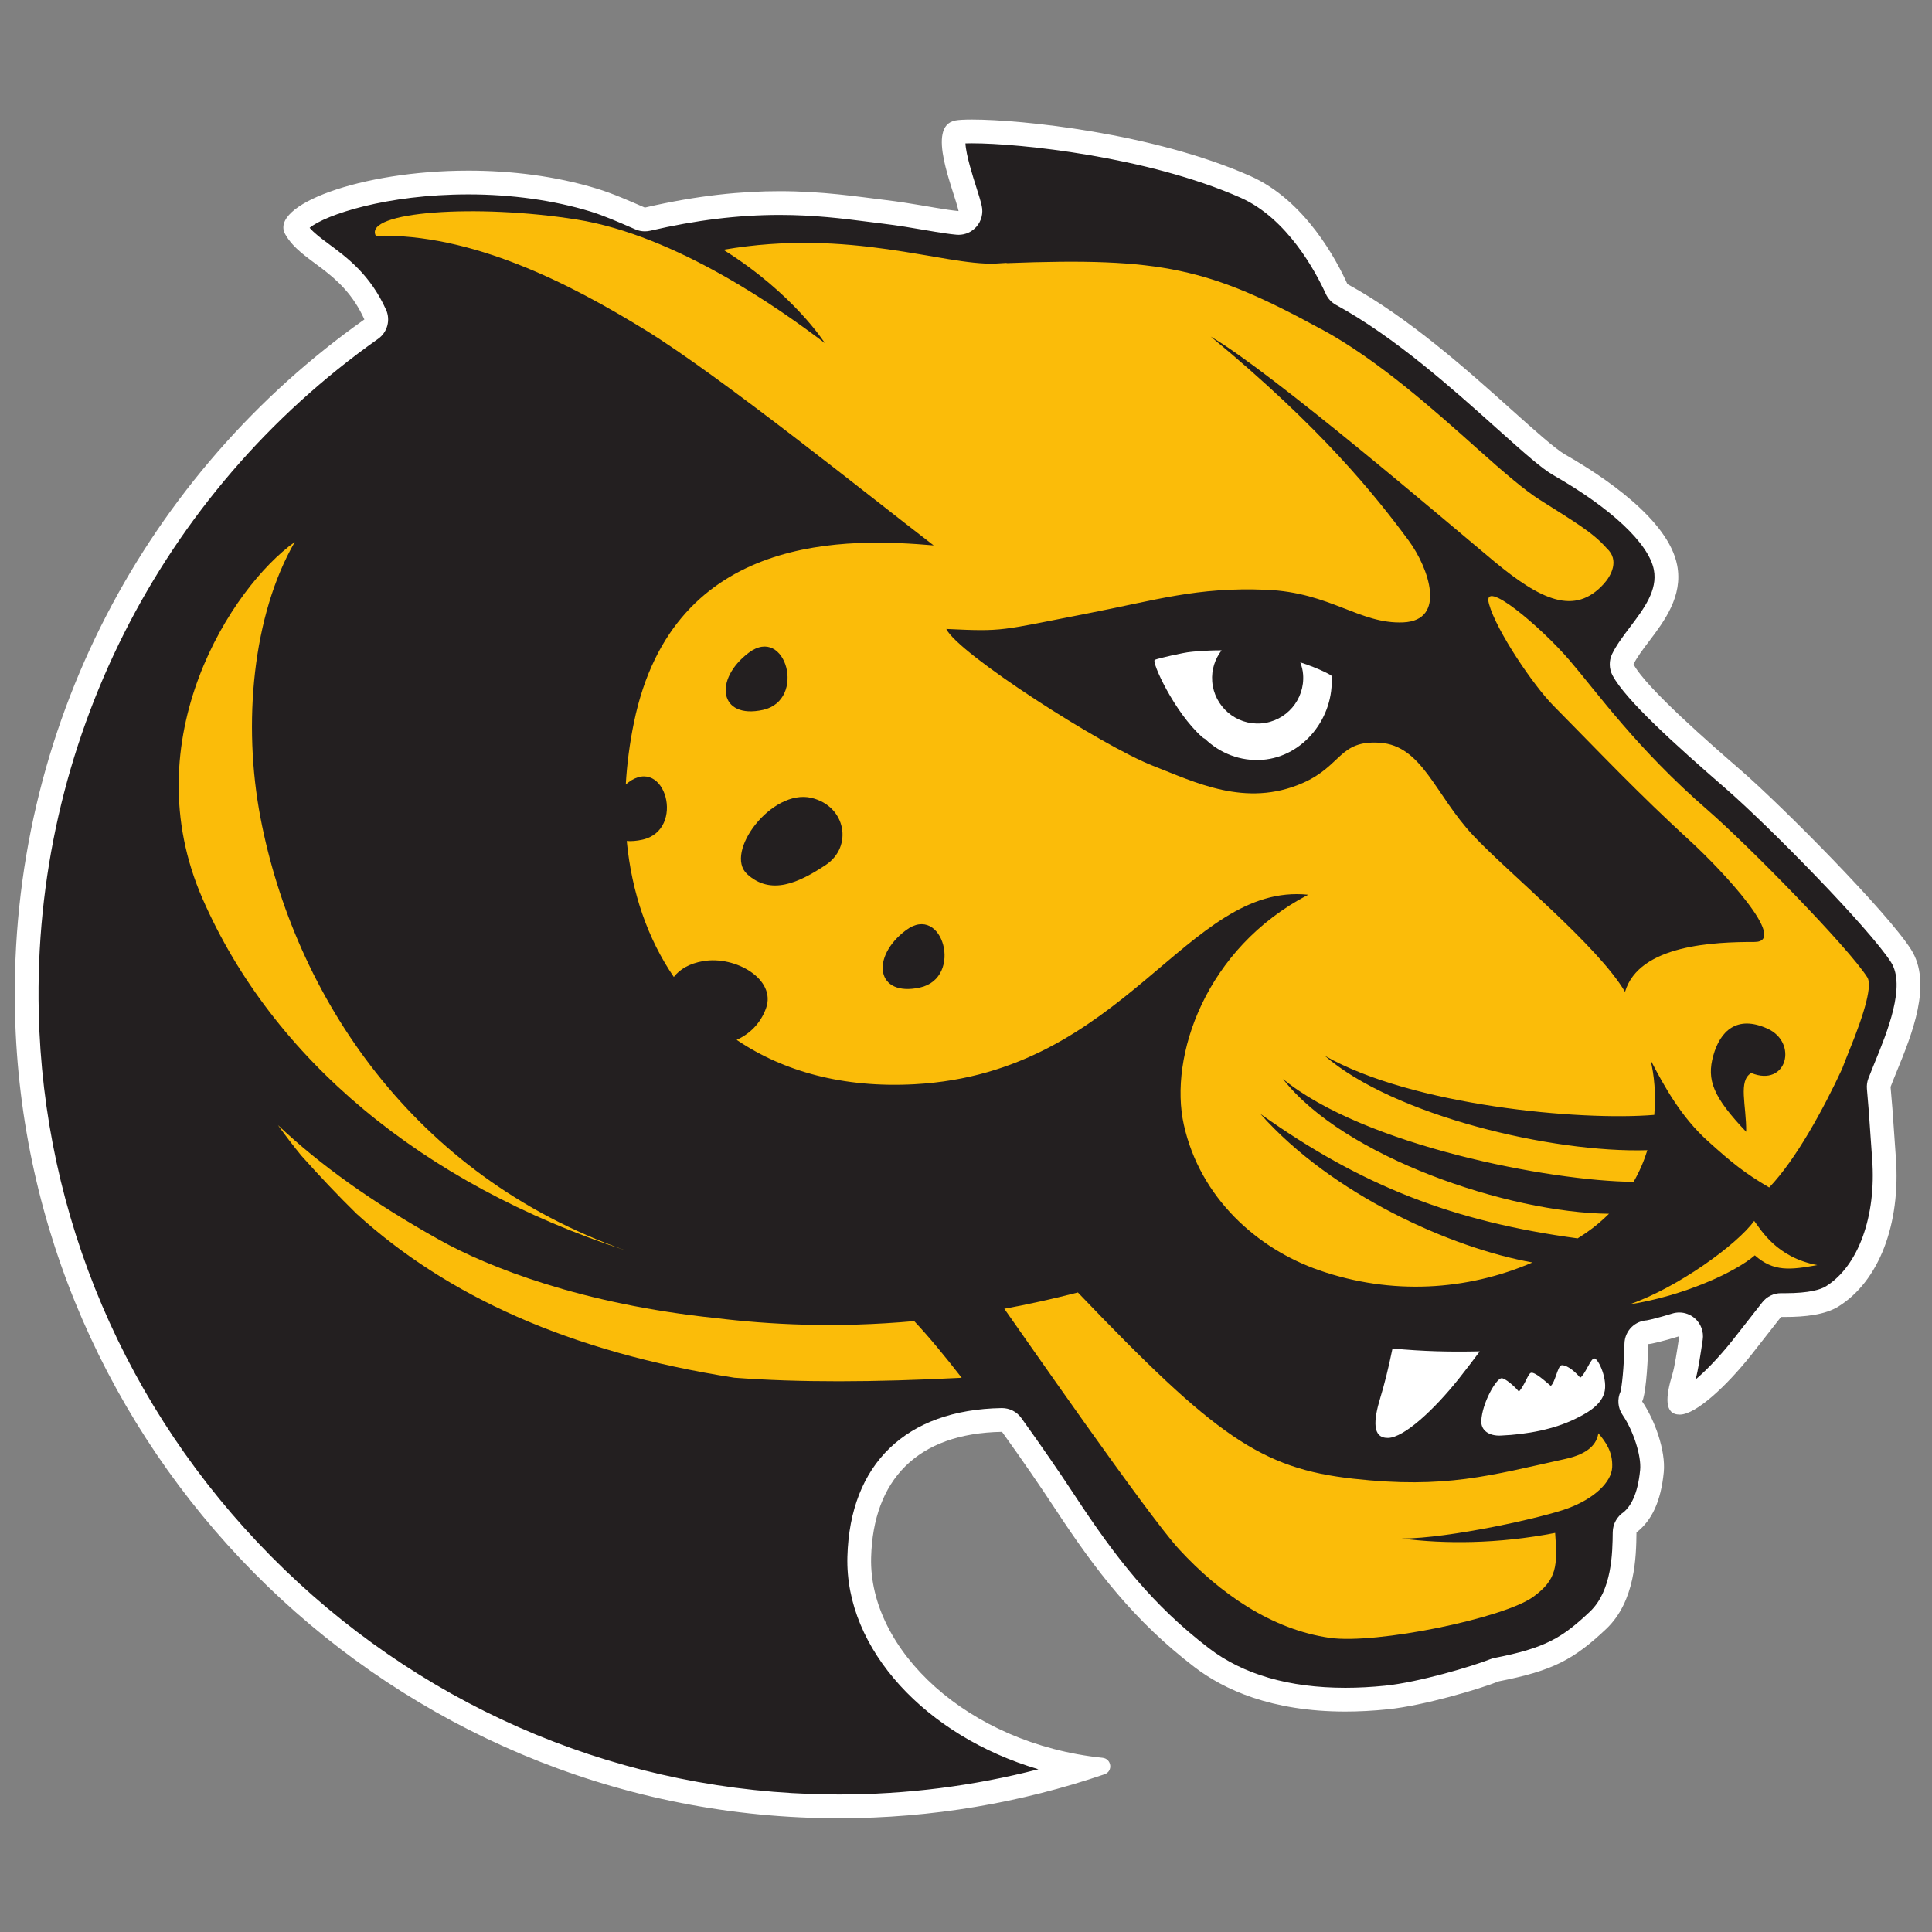<?xml version="1.0" encoding="UTF-8"?>
<svg width="200px" height="200px" viewBox="0 0 200 200" version="1.1" xmlns="http://www.w3.org/2000/svg" xmlns:xlink="http://www.w3.org/1999/xlink">
    <rect x="0" y="0" width="200" height="200" fill="#808080" stroke="none"/>
    <!-- Generator: Sketch 54.1 (76490) - https://sketchapp.com -->
    <title>wentworth</title>
    <desc>Created with Sketch.</desc>
    <g id="wentworth" stroke="none" stroke-width="1" fill="none" fill-rule="evenodd">
        <g id="wentworth_BGD">
            <g id="wentworth" transform="translate(0, 11)">
                <g id="g10" transform="translate(99.846, 88.834) scale(-1, 1) rotate(-180) translate(-99.846, -88.834) translate(0.307, 0.295)" fill-rule="nonzero">
                    <g id="g12" transform="translate(1.106, 0.123)">
                        <path d="M85.44,1.256 C84.471,1.256 83.496,1.273 82.519,1.306 C38.022,2.832 2.377,38.918 1.369,83.459 C0.734,111.528 14.06,137.964 37.016,154.174 C37.499,154.515 37.67,155.15 37.428,155.687 C35.926,159.007 33.708,160.655 31.926,161.977 C30.764,162.839 29.761,163.584 29.186,164.602 C29.145,164.675 29.116,164.728 29.226,164.921 C30.307,166.773 37.62,169.356 47.077,169.356 C51.678,169.356 56.17,168.726 60.065,167.533 C61.476,167.102 63.065,166.411 64.466,165.801 L64.853,165.634 C65.008,165.566 65.174,165.532 65.341,165.532 C65.433,165.532 65.526,165.543 65.618,165.564 C70.449,166.685 74.922,167.23 79.292,167.23 C82.975,167.23 85.972,166.848 88.616,166.511 L90.083,166.326 C91.757,166.125 93.23,165.871 94.53,165.649 C95.285,165.52 95.967,165.403 96.571,165.316 C96.984,165.257 97.371,165.206 97.713,165.177 C97.749,165.173 97.783,165.172 97.819,165.172 C98.171,165.172 98.509,165.325 98.745,165.593 C99.002,165.889 99.104,166.29 99.017,166.672 C98.903,167.181 98.695,167.833 98.453,168.587 C97.948,170.169 96.895,173.464 97.467,174.423 C97.498,174.476 97.534,174.536 97.72,174.57 C97.813,174.589 98.198,174.645 99.209,174.645 C104.206,174.645 117.697,173.245 127.497,168.915 C132.734,166.601 135.855,160.742 136.954,158.331 C137.064,158.089 137.252,157.888 137.484,157.76 C143.689,154.381 149.813,148.888 154.286,144.877 L154.399,144.775 C156.804,142.623 158.88,140.764 160.007,140.121 C166.391,136.479 170.399,132.61 171,129.505 C171.517,126.844 169.821,124.6 168.326,122.619 C167.563,121.613 166.953,120.79 166.582,120.018 C166.411,119.665 166.42,119.251 166.604,118.905 C167.857,116.558 172.825,112.073 178.004,107.576 C182.128,103.995 192.965,93.079 195.377,89.307 C197.292,86.313 195.264,81.367 193.783,77.754 L193.605,77.318 C193.428,76.886 193.271,76.496 193.147,76.163 C193.083,75.99 193.059,75.805 193.075,75.622 C193.234,73.915 193.314,72.752 193.403,71.407 C193.462,70.527 193.525,69.584 193.618,68.356 C194.105,61.895 192.05,56.412 188.254,54.046 C187.281,53.442 185.682,53.148 183.368,53.148 C183.368,53.148 182.965,53.15 182.959,53.15 C182.581,53.15 182.223,52.976 181.991,52.677 C180.764,51.105 179.28,49.214 178.874,48.703 C175.813,44.861 173.251,43.053 172.483,43.04 C172.471,43.04 172.462,43.038 172.456,43.036 C172.41,43.246 172.366,43.914 172.888,45.629 C173.153,46.501 173.389,48.074 173.638,49.738 C173.701,50.156 173.545,50.578 173.224,50.852 C172.998,51.048 172.713,51.151 172.423,51.151 C172.301,51.151 172.179,51.132 172.061,51.097 C170.464,50.605 169.389,50.361 169.169,50.34 C169.156,50.34 169.147,50.34 169.135,50.34 C168.822,50.34 168.553,50.22 168.324,50.001 C168.087,49.776 167.988,49.465 167.98,49.137 C167.925,46.31 167.655,44.149 167.49,43.736 C167.248,43.325 167.297,42.871 167.566,42.478 C168.687,40.842 169.781,37.89 169.598,35.97 C169.353,33.472 168.66,31.799 167.427,30.736 C167.04,30.523 166.774,30.101 166.765,29.634 C166.739,27.328 166.69,23.044 164.014,20.515 C160.957,17.628 159.012,16.485 153.524,15.409 C153.449,15.396 153.376,15.374 153.306,15.345 C151.331,14.559 145.752,12.899 142.127,12.527 C140.664,12.377 139.227,12.301 137.862,12.301 C131.757,12.301 126.749,13.765 122.978,16.656 C116.994,21.239 113.127,26.214 108.826,32.757 C107.227,35.192 105.268,38.03 103.312,40.746 C103.081,41.066 102.71,41.257 102.315,41.257 C102.308,41.257 102.302,41.257 102.294,41.257 C93.158,41.104 87.779,35.934 87.537,27.073 C87.257,16.788 97.679,7.247 111.057,5.252 C102.781,2.6 94.17,1.256 85.44,1.256" id="path14" fill="#231F20"></path>
                        <path d="M99.209,175.875 C98.411,175.875 97.825,175.842 97.492,175.779 C94.385,175.194 97.311,168.654 97.819,166.401 C97.498,166.43 97.133,166.478 96.747,166.533 C95.114,166.768 92.913,167.223 90.23,167.547 C87.26,167.905 83.763,168.46 79.292,168.46 C75.456,168.46 70.899,168.052 65.341,166.762 C63.834,167.416 62.037,168.216 60.425,168.708 C56.069,170.043 51.437,170.586 47.077,170.586 C35.854,170.586 26.427,166.987 28.117,163.997 C29.809,161.002 33.964,160.364 36.308,155.18 C13.924,139.374 -0.531,113.083 0.139,83.432 C1.158,38.463 37.555,1.617 82.476,0.076 C83.469,0.043 84.458,0.026 85.443,0.026 C95.066,0.026 104.308,1.637 112.935,4.58 C113.825,4.883 113.661,6.184 112.726,6.282 C98.715,7.734 88.505,17.48 88.766,27.039 C88.982,34.988 93.464,39.879 102.315,40.027 C104.409,37.12 106.353,34.283 107.8,32.08 C112.028,25.647 116.014,20.441 122.23,15.68 C125.26,13.358 130.185,11.071 137.862,11.071 C139.236,11.071 140.697,11.144 142.254,11.304 C145.972,11.686 151.701,13.384 153.76,14.203 C159.34,15.296 161.505,16.456 164.857,19.621 C167.882,22.481 167.966,27.12 167.994,29.614 C167.994,29.643 167.994,29.656 167.995,29.656 C167.995,29.656 167.995,29.634 167.995,29.614 C169.585,30.852 170.524,32.827 170.82,35.852 C171.035,38.094 169.872,41.287 168.58,43.173 C168.884,43.689 169.155,46.334 169.209,49.112 C169.212,49.112 169.215,49.112 169.218,49.112 C169.505,49.112 170.831,49.432 172.423,49.921 C172.184,48.332 171.951,46.771 171.712,45.987 C170.992,43.62 170.861,41.81 172.479,41.81 C172.485,41.81 172.494,41.81 172.503,41.81 C174.163,41.837 177.301,44.756 179.837,47.938 C180.243,48.45 181.73,50.344 182.959,51.921 C183.094,51.918 183.232,51.918 183.367,51.918 C185.459,51.918 187.526,52.146 188.904,53.003 C193.089,55.61 195.366,61.53 194.844,68.449 C194.75,69.678 194.688,70.621 194.63,71.49 C194.539,72.844 194.459,74.016 194.299,75.736 C194.459,76.168 194.68,76.697 194.919,77.288 C196.504,81.153 198.668,86.443 196.412,89.97 C193.905,93.891 183.087,104.791 178.839,108.48 C175.814,111.105 169.011,117.005 167.688,119.484 C168.025,120.182 168.666,121.036 169.298,121.868 C170.871,123.949 172.829,126.534 172.206,129.74 C171.29,134.475 164.549,138.946 160.616,141.19 C159.585,141.778 157.41,143.731 155.105,145.793 C150.554,149.875 144.392,155.398 138.073,158.841 C136.973,161.253 133.723,167.508 127.994,170.039 C117.949,174.478 104.304,175.875 99.209,175.875 L99.209,175.875 Z M99.209,173.416 C104.122,173.416 117.38,172.041 127.001,167.79 C131.85,165.646 134.796,160.104 135.835,157.821 C136.058,157.336 136.43,156.936 136.898,156.682 C142.976,153.369 149.037,147.931 153.467,143.959 L153.583,143.856 C156.419,141.317 158.218,139.725 159.398,139.054 C165.382,135.64 169.268,131.983 169.793,129.27 C170.206,127.148 168.751,125.222 167.34,123.356 C166.541,122.302 165.895,121.427 165.473,120.552 C165.133,119.845 165.15,119.018 165.52,118.326 C166.867,115.801 171.929,111.222 177.228,106.622 C181.755,102.69 192.118,92.121 194.342,88.645 C195.913,86.189 193.945,81.394 192.64,78.211 L192.466,77.78 C192.285,77.336 192.122,76.933 191.994,76.589 C191.867,76.244 191.818,75.874 191.853,75.509 C192.01,73.811 192.087,72.66 192.177,71.328 C192.236,70.451 192.299,69.501 192.393,68.265 C192.838,62.351 190.959,57.18 187.608,55.092 C187.082,54.765 185.921,54.378 183.367,54.378 L182.992,54.38 C182.981,54.38 182.97,54.38 182.959,54.38 C182.203,54.38 181.488,54.031 181.021,53.433 C179.797,51.864 178.316,49.979 177.915,49.471 C176.478,47.67 175.142,46.319 174.112,45.443 C174.383,46.416 174.611,47.944 174.852,49.557 C174.978,50.392 174.665,51.233 174.025,51.784 C173.573,52.174 173.003,52.381 172.423,52.381 C172.181,52.381 171.937,52.344 171.7,52.272 C170.355,51.858 169.36,51.619 169.062,51.568 C168.487,51.532 167.937,51.296 167.517,50.896 C167.04,50.443 166.765,49.819 166.751,49.161 C166.699,46.522 166.47,44.69 166.343,44.194 C165.987,43.417 166.061,42.5 166.551,41.783 C167.677,40.14 168.511,37.531 168.375,36.093 C168.113,33.425 167.341,32.313 166.701,31.737 C166.01,31.295 165.546,30.514 165.536,29.642 C165.513,27.525 165.467,23.581 163.169,21.409 C160.259,18.662 158.517,17.642 153.287,16.617 C153.138,16.586 152.992,16.544 152.852,16.488 C150.985,15.747 145.464,14.106 142.003,13.751 C140.58,13.604 139.185,13.531 137.862,13.531 C132.033,13.531 127.276,14.91 123.725,17.633 C117.878,22.11 114.082,26.998 109.853,33.432 C108.245,35.881 106.276,38.735 104.308,41.464 C103.846,42.106 103.104,42.486 102.315,42.486 C102.3,42.486 102.287,42.486 102.275,42.486 C92.39,42.32 86.57,36.715 86.309,27.106 C86.046,17.496 94.49,8.511 106.08,5.096 C99.355,3.361 92.437,2.485 85.443,2.485 C84.488,2.485 83.518,2.503 82.561,2.536 C61.465,3.259 41.588,12.017 26.592,27.198 C11.597,42.378 3.075,62.369 2.597,83.487 C1.971,111.147 15.103,137.196 37.725,153.17 C38.689,153.85 39.034,155.119 38.547,156.194 C36.913,159.805 34.554,161.558 32.657,162.964 C31.824,163.584 31.121,164.106 30.64,164.669 C32.307,166.025 38.602,168.127 47.077,168.127 C51.559,168.127 55.925,167.514 59.708,166.357 C61.049,165.946 62.604,165.27 63.975,164.675 L64.363,164.505 C64.673,164.371 65.006,164.302 65.341,164.302 C65.526,164.302 65.713,164.324 65.896,164.366 C70.635,165.467 75.017,166.001 79.292,166.001 C82.896,166.001 85.852,165.624 88.461,165.29 C88.967,165.227 89.459,165.164 89.935,165.105 C91.58,164.907 93.036,164.658 94.323,164.436 C95.088,164.306 95.782,164.187 96.398,164.098 C96.834,164.035 97.246,163.983 97.607,163.952 C97.677,163.946 97.749,163.942 97.819,163.942 C98.525,163.942 99.201,164.247 99.671,164.786 C100.186,165.376 100.388,166.178 100.216,166.942 C100.088,167.504 99.873,168.18 99.624,168.962 C99.318,169.918 98.579,172.229 98.53,173.406 C98.706,173.412 98.93,173.416 99.209,173.416 L99.209,173.416 Z M98.57,173.893 L98.576,173.893 L98.57,173.893 L98.57,173.893 Z" id="path16" fill="#FFFFFF"></path>
                        <path d="M121.857,120.765 C121.186,120.717 118.52,120.11 118.132,119.946 C117.747,119.777 120.162,114.5 123.014,111.968 C123.131,111.864 123.231,111.798 123.329,111.761 C124.865,110.284 126.978,109.425 129.268,109.594 C133.543,109.916 136.742,114.013 136.426,118.288 C136.419,118.353 135.177,119.036 133.193,119.684 C133.342,119.285 133.453,118.871 133.483,118.428 C133.679,115.829 131.735,113.562 129.131,113.363 C126.538,113.169 124.268,115.121 124.074,117.719 C123.982,118.926 124.367,120.038 125.045,120.928 C123.164,120.924 121.857,120.765 121.857,120.765" id="path18" fill="#FFFFFF"></path>
                        <path d="M142.738,48.653 C142.308,46.559 141.9,44.945 141.481,43.57 C140.756,41.19 140.629,39.375 142.271,39.395 C143.931,39.422 147.07,42.34 149.602,45.524 C150.244,46.327 151.012,47.338 151.775,48.358 C148.662,48.289 145.974,48.35 142.738,48.653" id="path20" fill="#FFFFFF"></path>
                        <path d="M151.929,41.171 C151.88,40.167 152.742,39.585 153.94,39.64 C156.719,39.76 159.483,40.3 161.664,41.373 C162.674,41.872 164.238,42.659 164.653,44.025 C165.074,45.393 164.061,47.607 163.629,47.627 C163.252,47.644 162.695,45.97 162.171,45.628 C161.427,46.525 160.589,46.997 160.225,46.916 C159.832,46.828 159.581,45.141 159.123,44.783 C158.552,45.259 157.46,46.268 157.061,46.132 C156.756,46.029 156.429,44.836 155.821,44.192 C155.359,44.767 154.379,45.59 154.03,45.575 C153.47,45.556 152.023,43.023 151.929,41.171" id="path22" fill="#FFFFFF"></path>
                        <path d="M35.523,62.579 C44.836,54.117 57.491,48.297 74.608,45.628 C81.274,45.129 88.984,45.151 98.141,45.622 C96.397,47.869 94.697,49.926 93.226,51.489 C85.063,50.75 78.174,51.136 72.7,51.801 C58.764,53.251 49.129,57.081 44.113,59.877 C37.092,63.793 31.639,67.722 27.361,71.779 C28.136,70.692 28.946,69.637 29.789,68.608 C31.738,66.43 33.638,64.418 35.523,62.579" id="path24" fill="#FBBC09"></path>
                        <path d="M180.179,61.864 C178.45,59.448 172.269,54.952 167.273,53.22 C172.87,54.086 178.239,56.558 180.248,58.297 C182.196,56.57 183.913,56.787 186.716,57.288 C182.475,58.08 180.865,60.974 180.179,61.864" id="path26" fill="#FBBC09"></path>
                        <path d="M179.878,77.173 C178.492,76.389 179.387,73.796 179.351,71.087 C175.92,74.7 175.243,76.447 175.945,78.974 C176.651,81.501 178.373,83.206 181.551,81.769 C184.734,80.337 183.581,75.672 179.878,77.173 Z M93.819,86.02 C89.273,85.022 88.689,89.186 92.361,91.945 C96.179,94.82 98.362,87.023 93.819,86.02 Z M84.065,98.707 C81.229,96.827 78.369,95.533 75.931,97.76 C73.502,99.991 78.458,106.635 82.593,105.653 C86.175,104.798 86.899,100.588 84.065,98.707 Z M76.109,120.688 C79.929,123.56 82.11,115.765 77.567,114.762 C73.022,113.765 72.437,117.928 76.109,120.688 Z M175.323,104.429 C168.081,110.708 163.955,116.528 161.063,119.9 C158.095,123.363 151.952,128.55 152.724,125.739 C153.496,122.924 157.365,117.259 159.363,115.233 C164.318,110.214 168.123,106.167 173.664,101.088 C176.806,98.197 183.824,90.736 180.215,90.738 C176.116,90.74 168.259,90.469 166.809,85.575 C164.015,90.332 154.654,97.955 151.077,101.777 C147.14,105.98 145.822,111.066 141.428,111.361 C137.194,111.643 137.508,108.969 133.43,107.187 C127.535,104.61 122.244,107.305 117.947,108.974 C112.677,111.022 97.713,120.632 96.549,123.14 C102.598,122.854 102.028,122.974 111.024,124.718 C118.266,126.121 122.473,127.498 129.673,127.197 C136.334,126.925 139.334,123.627 143.848,123.822 C148.364,124.017 146.52,129.447 144.388,132.324 C140.998,136.904 135.427,143.914 123.914,153.414 C130.339,149.647 148.347,134.229 153.231,130.162 C158.117,126.103 161.612,124.494 164.613,127.81 C165.371,128.645 166.264,130.271 164.917,131.491 C163.495,133.116 161.625,134.204 157.963,136.524 C156.476,137.468 154.374,139.241 151.523,141.796 C147.145,145.715 141.212,151.017 135.415,154.155 C135.394,154.165 135.381,154.161 135.361,154.174 C123.749,160.509 118.874,161.624 102.796,161.009 L102.788,161.035 L101.6,160.964 C96.225,160.76 86.603,164.666 73.472,162.394 C80.758,157.84 83.972,152.736 83.972,152.736 C79.432,156.186 68.614,163.885 58.272,165.527 C47.937,167.17 36.194,166.355 37.487,163.844 C47.42,164.097 57.456,158.973 65.444,154.054 C73.192,149.283 88.621,136.872 95.238,131.791 C86.739,132.512 68.316,133.376 64.211,113.456 C63.762,111.268 63.488,109.127 63.368,107.039 C63.451,107.109 63.527,107.179 63.614,107.245 C67.44,110.124 69.622,102.321 65.078,101.324 C64.469,101.19 63.935,101.154 63.468,101.19 C63.979,95.849 65.642,91.056 68.34,87.114 C68.967,87.93 69.974,88.509 71.356,88.752 C74.727,89.344 78.971,86.87 77.886,83.877 C77.301,82.26 76.156,81.198 74.845,80.606 C79.677,77.329 85.897,75.606 93.285,76.012 C115.077,77.213 121.407,96.927 134.013,95.629 C123.357,90.074 119.567,78.873 121.138,71.814 C122.815,64.276 128.702,58.982 135.172,56.744 C142.64,54.159 150.399,54.626 157.224,57.559 C148.811,59.055 136.462,64.594 129.064,72.94 C139.572,65.456 149.07,61.784 161.902,60.054 C162.203,60.248 162.508,60.438 162.804,60.643 C163.684,61.255 164.46,61.914 165.151,62.602 C154.695,62.701 137.655,68.496 131.403,76.555 C139.785,69.684 159.03,65.973 167.695,65.907 C168.316,66.98 168.779,68.08 169.121,69.182 C159.266,68.88 142.825,72.779 135.722,78.962 C144.746,73.808 162.12,72.196 169.837,72.838 C170.026,74.978 169.829,76.965 169.45,78.524 C170.896,75.727 172.639,72.606 175.371,70.14 C177.836,67.908 179.223,66.789 181.735,65.324 C184.501,68.219 187.341,73.421 189.282,77.603 C189.47,78.11 189.688,78.669 189.956,79.326 C191.742,83.686 192.392,86.295 191.893,87.078 C189.896,90.203 179.604,100.706 175.323,104.429 L175.323,104.429 Z" id="path28" fill="#FBBC09"></path>
                        <path d="M160.632,37.222 C152.815,35.508 148.254,34.108 138.661,35.177 C129.133,36.237 124.424,39.541 110.168,54.454 C107.543,53.778 105,53.219 102.552,52.769 C103.861,50.931 117.407,31.382 120.65,27.864 C124.881,23.275 130.234,19.556 136.253,18.7 C141.057,18.017 154.292,20.734 157.326,22.961 C159.768,24.748 159.827,26.156 159.575,29.563 C153.644,28.412 148.063,28.412 143.708,28.983 C148.568,28.987 158.294,31.134 160.949,32.13 C163.603,33.125 165.411,34.802 165.48,36.372 C165.551,37.943 164.805,38.998 164.048,39.878 C163.88,38.81 163.087,37.758 160.632,37.222" id="path30" fill="#FBBC09"></path>
                        <path d="M25.552,103.599 C23.692,113.306 24.73,124.585 29.101,132.139 C22.588,127.507 12.327,111.729 19.563,95.195 C26.794,78.662 42.269,65.684 63.336,58.809 C41.266,66.57 29.059,85.284 25.552,103.599" id="path32" fill="#FBBC09"></path>
                    </g>
                </g>
            </g>
        </g>
    </g>
</svg>